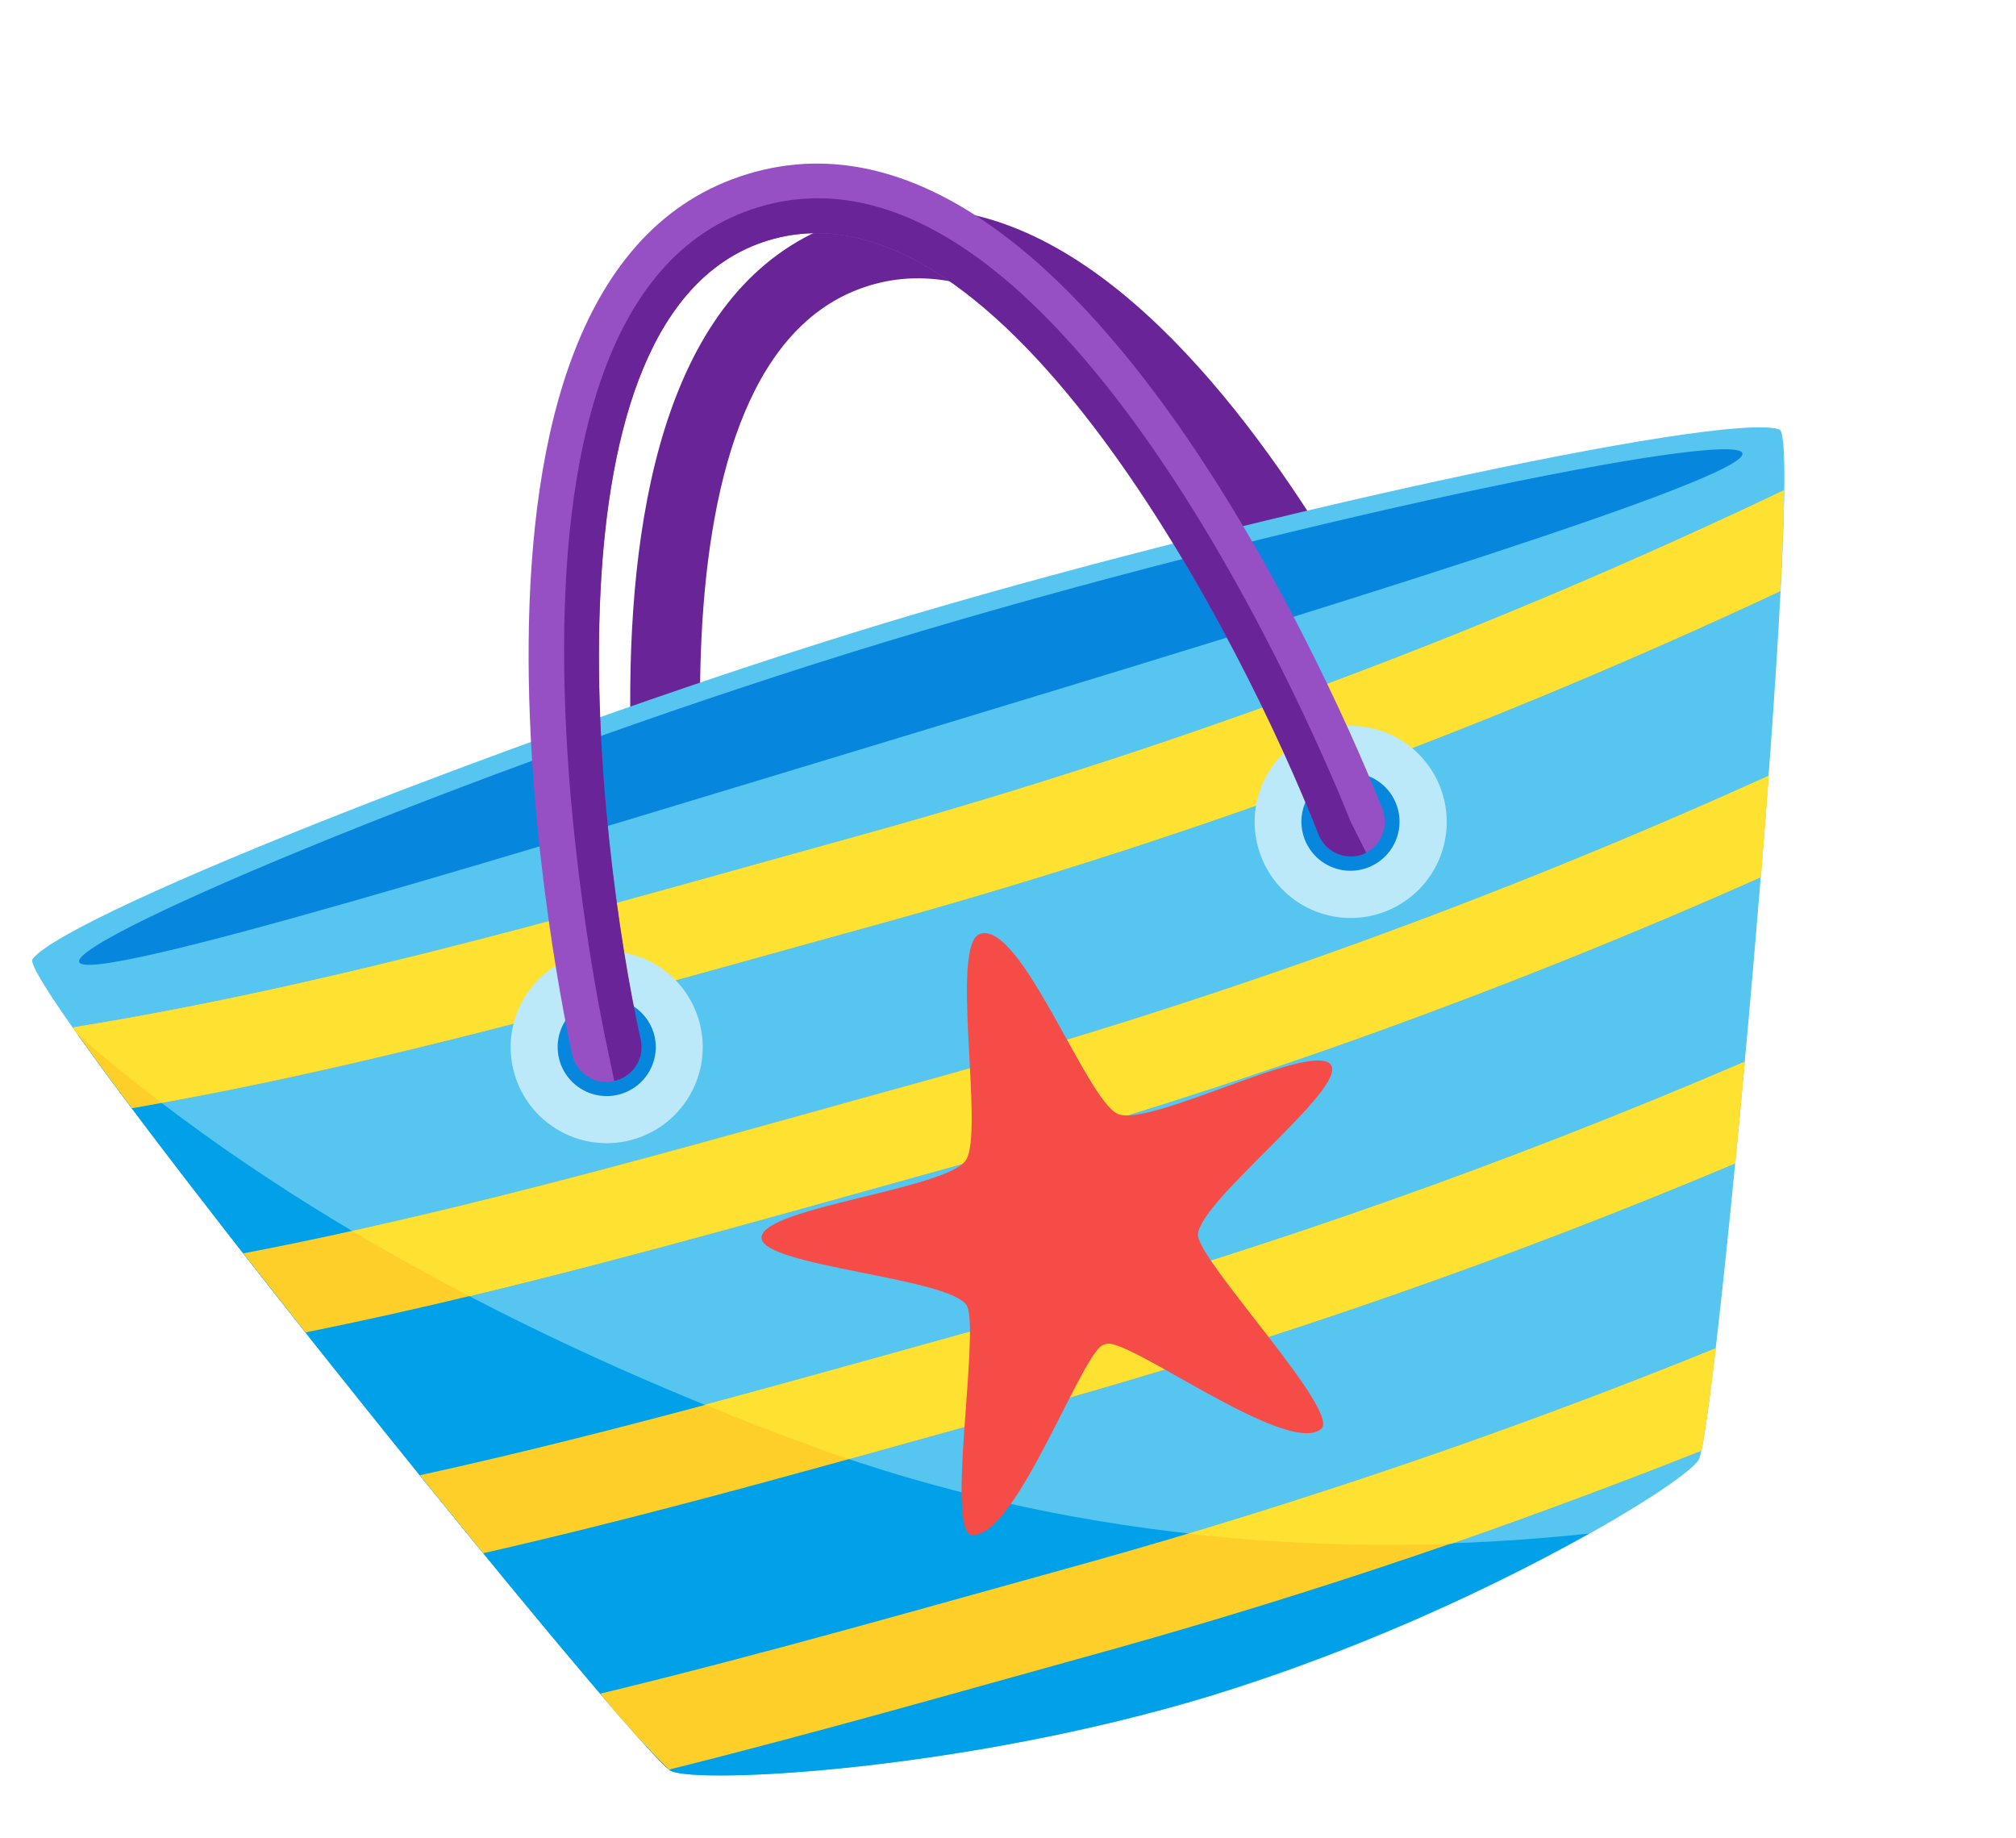 <svg width="442" height="403" viewBox="0 0 442 403" fill="none" xmlns="http://www.w3.org/2000/svg">
<g filter="url(#filter0_d_406_24723)">
<path d="M334.518 190.302C332.684 190.863 330.706 190.707 328.982 189.867C327.258 189.027 325.917 187.564 325.229 185.774C309.095 144.302 256.085 40.05 204.694 55.573C153.303 71.096 167.058 187.295 176.657 230.755C177.096 232.734 176.732 234.806 175.643 236.517C174.554 238.227 172.83 239.434 170.851 239.874C168.872 240.313 166.8 239.948 165.089 238.859C163.379 237.771 162.172 236.047 161.732 234.068C160.192 227.117 124.99 63.801 200.223 41.011C275.456 18.221 336.804 173.612 339.376 180.24C340.105 182.122 340.059 184.217 339.245 186.065C338.432 187.913 336.919 189.362 335.039 190.096L334.518 190.302Z" fill="#692498"/>
<path d="M207.914 129.612C281.271 107.397 391.741 83.064 404.11 87.131C410.068 89.12 390.229 307.036 386.42 313.034C382.611 319.031 332.898 348.656 279.16 364.844C225.421 381.031 167.707 384.126 161.183 381.25C154.658 378.374 17.277 208.188 21.125 203.24C29.133 192.906 134.56 151.849 207.914 129.612Z" fill="#56C5F0"/>
<path d="M396.012 92.353C397.666 97.793 300.686 127.573 215.144 153.503C129.603 179.433 32.979 209.251 31.355 203.873C29.732 198.495 123.508 159.34 209.052 133.431C294.597 107.523 394.385 86.954 396.012 92.353Z" fill="#0786DD"/>
<path d="M31.056 219.84C62.258 263.786 155.813 378.914 161.14 381.256C167.664 384.132 225.391 381.124 279.117 364.85C308.036 355.862 335.95 343.911 362.415 329.188C305.173 335.295 246.754 329.89 192.067 310.074C136.05 289.568 77.349 260.097 31.056 219.84Z" fill="#00A1E9"/>
<path d="M404.319 122.58C404.772 113.871 405.046 106.375 405.129 100.469C340.58 131.241 273.488 156.369 204.605 175.57C147.932 191.229 88.927 208.739 29.947 218.238C33.45 223.216 37.845 229.211 42.917 235.945C99.467 226.22 155.99 209.503 210.337 194.505C276.878 175.942 341.761 151.885 404.319 122.58Z" fill="#FECF29"/>
<path d="M220.747 228.83C170.878 242.531 119.299 257.818 67.355 267.767C71.79 273.426 76.358 279.242 80.996 285.092C130.174 275.185 179.157 260.818 226.476 247.744C285.782 231.193 343.797 210.323 400.055 185.301C400.65 177.738 401.232 170.243 401.793 163.059C343.212 189.574 282.687 211.562 220.747 228.83Z" fill="#FECF29"/>
<path d="M236.894 282.135C194.272 293.902 150.217 306.731 106.065 316.406C110.823 322.327 115.483 328.02 119.958 333.497C161.459 324.045 202.69 312.081 242.62 301.027C294.279 286.549 344.981 268.853 394.429 248.041C395.125 240.881 395.821 233.414 396.533 225.746C344.623 248.046 291.293 266.883 236.894 282.135Z" fill="#FECF29"/>
<path d="M253.04 335.417C217.932 345.124 181.931 355.508 145.614 364.288C150.323 370.113 155.359 375.667 160.696 380.924C193.854 372.66 226.686 363.189 258.769 354.331C302.236 342.116 345.041 327.658 387.012 311.014C387.796 307.405 388.88 299.42 390.172 288.569C345.368 306.722 299.586 322.362 253.04 335.417Z" fill="#FECF29"/>
<path d="M210.343 194.548C276.883 175.971 341.765 151.899 404.319 122.58C404.772 113.871 405.046 106.375 405.129 100.469C340.58 131.241 273.488 156.369 204.605 175.57C147.932 191.229 88.927 208.739 29.947 218.238L31.102 219.856C37.003 224.998 43.12 229.956 49.388 234.738C103.782 224.857 158.062 208.922 210.343 194.548Z" fill="#FFE131"/>
<path d="M116.903 277.141C153.954 268.257 190.691 257.636 226.476 247.744C285.782 231.193 343.796 210.323 400.055 185.301C400.649 177.738 401.232 170.243 401.792 163.059C343.224 189.593 282.709 211.602 220.778 228.892C178.454 240.595 135.052 253.221 91.226 262.871C99.648 267.845 108.207 272.602 116.903 277.141Z" fill="#FFE131"/>
<path d="M200.158 312.837L242.62 301.027C294.279 286.549 344.981 268.853 394.429 248.041C395.125 240.881 395.821 233.414 396.533 225.746C344.62 248.031 291.288 266.854 236.888 282.092C214.454 288.278 191.623 294.763 168.613 300.921C176.413 304.209 184.243 307.244 192.103 310.025C194.791 311.138 197.479 311.943 200.158 312.837Z" fill="#FFE131"/>
<path d="M387.011 311.014C387.795 307.405 388.88 299.42 390.171 288.569C352.376 303.959 313.735 317.425 274.549 329.23C293.703 331.361 312.986 332.091 332.246 331.417C350.67 324.98 368.925 318.179 387.011 311.014Z" fill="#FFE131"/>
<path d="M256.275 287.71C251.702 287.724 236.862 330.551 227.029 329.465C221.373 328.819 228.674 285.879 226.09 279.472C223.506 273.066 180.07 270.63 180.969 264.123C181.868 257.616 221.753 253.652 225.796 247.291C229.839 240.931 222.127 199.754 228.94 197.706C237.921 194.975 252.193 234.184 259.09 237.205C265.986 240.225 301.347 221.332 305.709 226.32C310.07 231.308 275.295 257.398 276.696 264.149C278.097 270.9 307.992 302.582 303.673 306.233C296.239 312.57 260.138 285.181 256.275 287.71Z" fill="#F54C47"/>
<path d="M167.16 216.425C168.372 220.412 168.375 224.671 167.166 228.66C165.957 232.649 163.591 236.189 160.369 238.833C157.146 241.476 153.212 243.104 149.063 243.509C144.915 243.915 140.739 243.08 137.066 241.111C133.392 239.142 130.385 236.127 128.427 232.447C126.468 228.768 125.645 224.59 126.063 220.443C126.481 216.296 128.12 212.366 130.772 209.151C133.425 205.936 136.973 203.581 140.965 202.383C146.301 200.783 152.053 201.362 156.962 203.994C161.872 206.626 165.538 211.095 167.16 216.425Z" fill="#BBE9F9"/>
<path d="M157.313 219.411C157.93 221.446 157.93 223.619 157.312 225.654C156.694 227.69 155.487 229.496 153.842 230.845C152.198 232.195 150.191 233.026 148.074 233.235C145.957 233.444 143.826 233.02 141.95 232.018C140.074 231.016 138.537 229.48 137.534 227.605C136.53 225.73 136.105 223.599 136.312 221.482C136.52 219.365 137.35 217.357 138.698 215.712C140.046 214.067 141.852 212.858 143.887 212.239C146.618 211.443 149.552 211.748 152.061 213.088C154.571 214.429 156.456 216.698 157.313 219.411Z" fill="#0786DD"/>
<path d="M289.962 179.228C291.158 183.219 293.512 186.767 296.726 189.42C299.94 192.073 303.868 193.713 308.015 194.132C312.161 194.551 316.338 193.73 320.018 191.774C323.697 189.817 326.714 186.813 328.685 183.141C330.656 179.469 331.493 175.295 331.09 171.147C330.688 166.999 329.063 163.064 326.423 159.84C323.782 156.616 320.244 154.248 316.257 153.035C312.27 151.823 308.013 151.821 304.025 153.03C298.687 154.641 294.208 158.306 291.571 163.218C288.934 168.13 288.355 173.889 289.962 179.228Z" fill="#BBE9F9"/>
<path d="M299.787 176.245C300.402 178.282 301.608 180.09 303.252 181.442C304.895 182.794 306.903 183.627 309.021 183.838C311.138 184.048 313.271 183.626 315.148 182.624C317.026 181.622 318.564 180.086 319.568 178.209C320.572 176.333 320.997 174.201 320.79 172.083C320.582 169.966 319.751 167.957 318.401 166.312C317.052 164.666 315.244 163.458 313.208 162.84C311.172 162.222 308.998 162.222 306.961 162.839C305.609 163.247 304.35 163.917 303.257 164.811C302.164 165.706 301.258 166.808 300.592 168.053C299.925 169.298 299.511 170.663 299.373 172.068C299.235 173.474 299.375 174.893 299.787 176.245Z" fill="#0786DD"/>
<path d="M312.325 180.42C310.488 180.975 308.509 180.814 306.785 179.97C305.061 179.126 303.721 177.662 303.033 175.87C286.898 134.398 233.781 30.161 182.476 45.672C131.171 61.183 144.874 177.478 154.381 220.906C154.817 222.886 154.449 224.958 153.358 226.666C152.267 228.374 150.542 229.579 148.563 230.016C146.583 230.452 144.511 230.085 142.803 228.994C141.094 227.903 139.889 226.178 139.453 224.198C137.913 217.247 102.71 53.931 177.943 31.141C253.176 8.351 314.528 163.763 317.099 170.392C317.829 172.274 317.782 174.369 316.969 176.216C316.156 178.064 314.643 179.514 312.762 180.247L312.325 180.42Z" fill="#9650C4"/>
<path d="M310.12 173.123C310.12 173.123 249.625 17.391 180.277 38.419C110.93 59.447 147.109 222.514 147.109 222.514L148.676 229.967C149.653 229.752 150.578 229.348 151.398 228.775C152.218 228.203 152.917 227.475 153.455 226.632C153.992 225.789 154.359 224.848 154.532 223.864C154.706 222.879 154.684 221.87 154.467 220.894C144.89 177.432 131.202 61.245 182.501 45.691C233.8 30.136 286.92 134.395 303.057 175.889C303.746 177.68 305.086 179.145 306.81 179.989C308.533 180.833 310.512 180.993 312.349 180.438L312.916 180.247L313.529 179.918L310.12 173.123Z" fill="#692498"/>
</g>
<defs>
<filter id="filter0_d_406_24723" x="7.046" y="28.861" width="398.172" height="360.361" filterUnits="userSpaceOnUse" color-interpolation-filters="sRGB">
<feFlood flood-opacity="0" result="BackgroundImageFix"/>
<feColorMatrix in="SourceAlpha" type="matrix" values="0 0 0 0 0 0 0 0 0 0 0 0 0 0 0 0 0 0 127 0" result="hardAlpha"/>
<feOffset dx="-14" dy="7"/>
<feComposite in2="hardAlpha" operator="out"/>
<feColorMatrix type="matrix" values="0 0 0 0 0 0 0 0 0 0 0 0 0 0 0 0 0 0 0.25 0"/>
<feBlend mode="normal" in2="BackgroundImageFix" result="effect1_dropShadow_406_24723"/>
<feBlend mode="normal" in="SourceGraphic" in2="effect1_dropShadow_406_24723" result="shape"/>
</filter>
</defs>
</svg>
